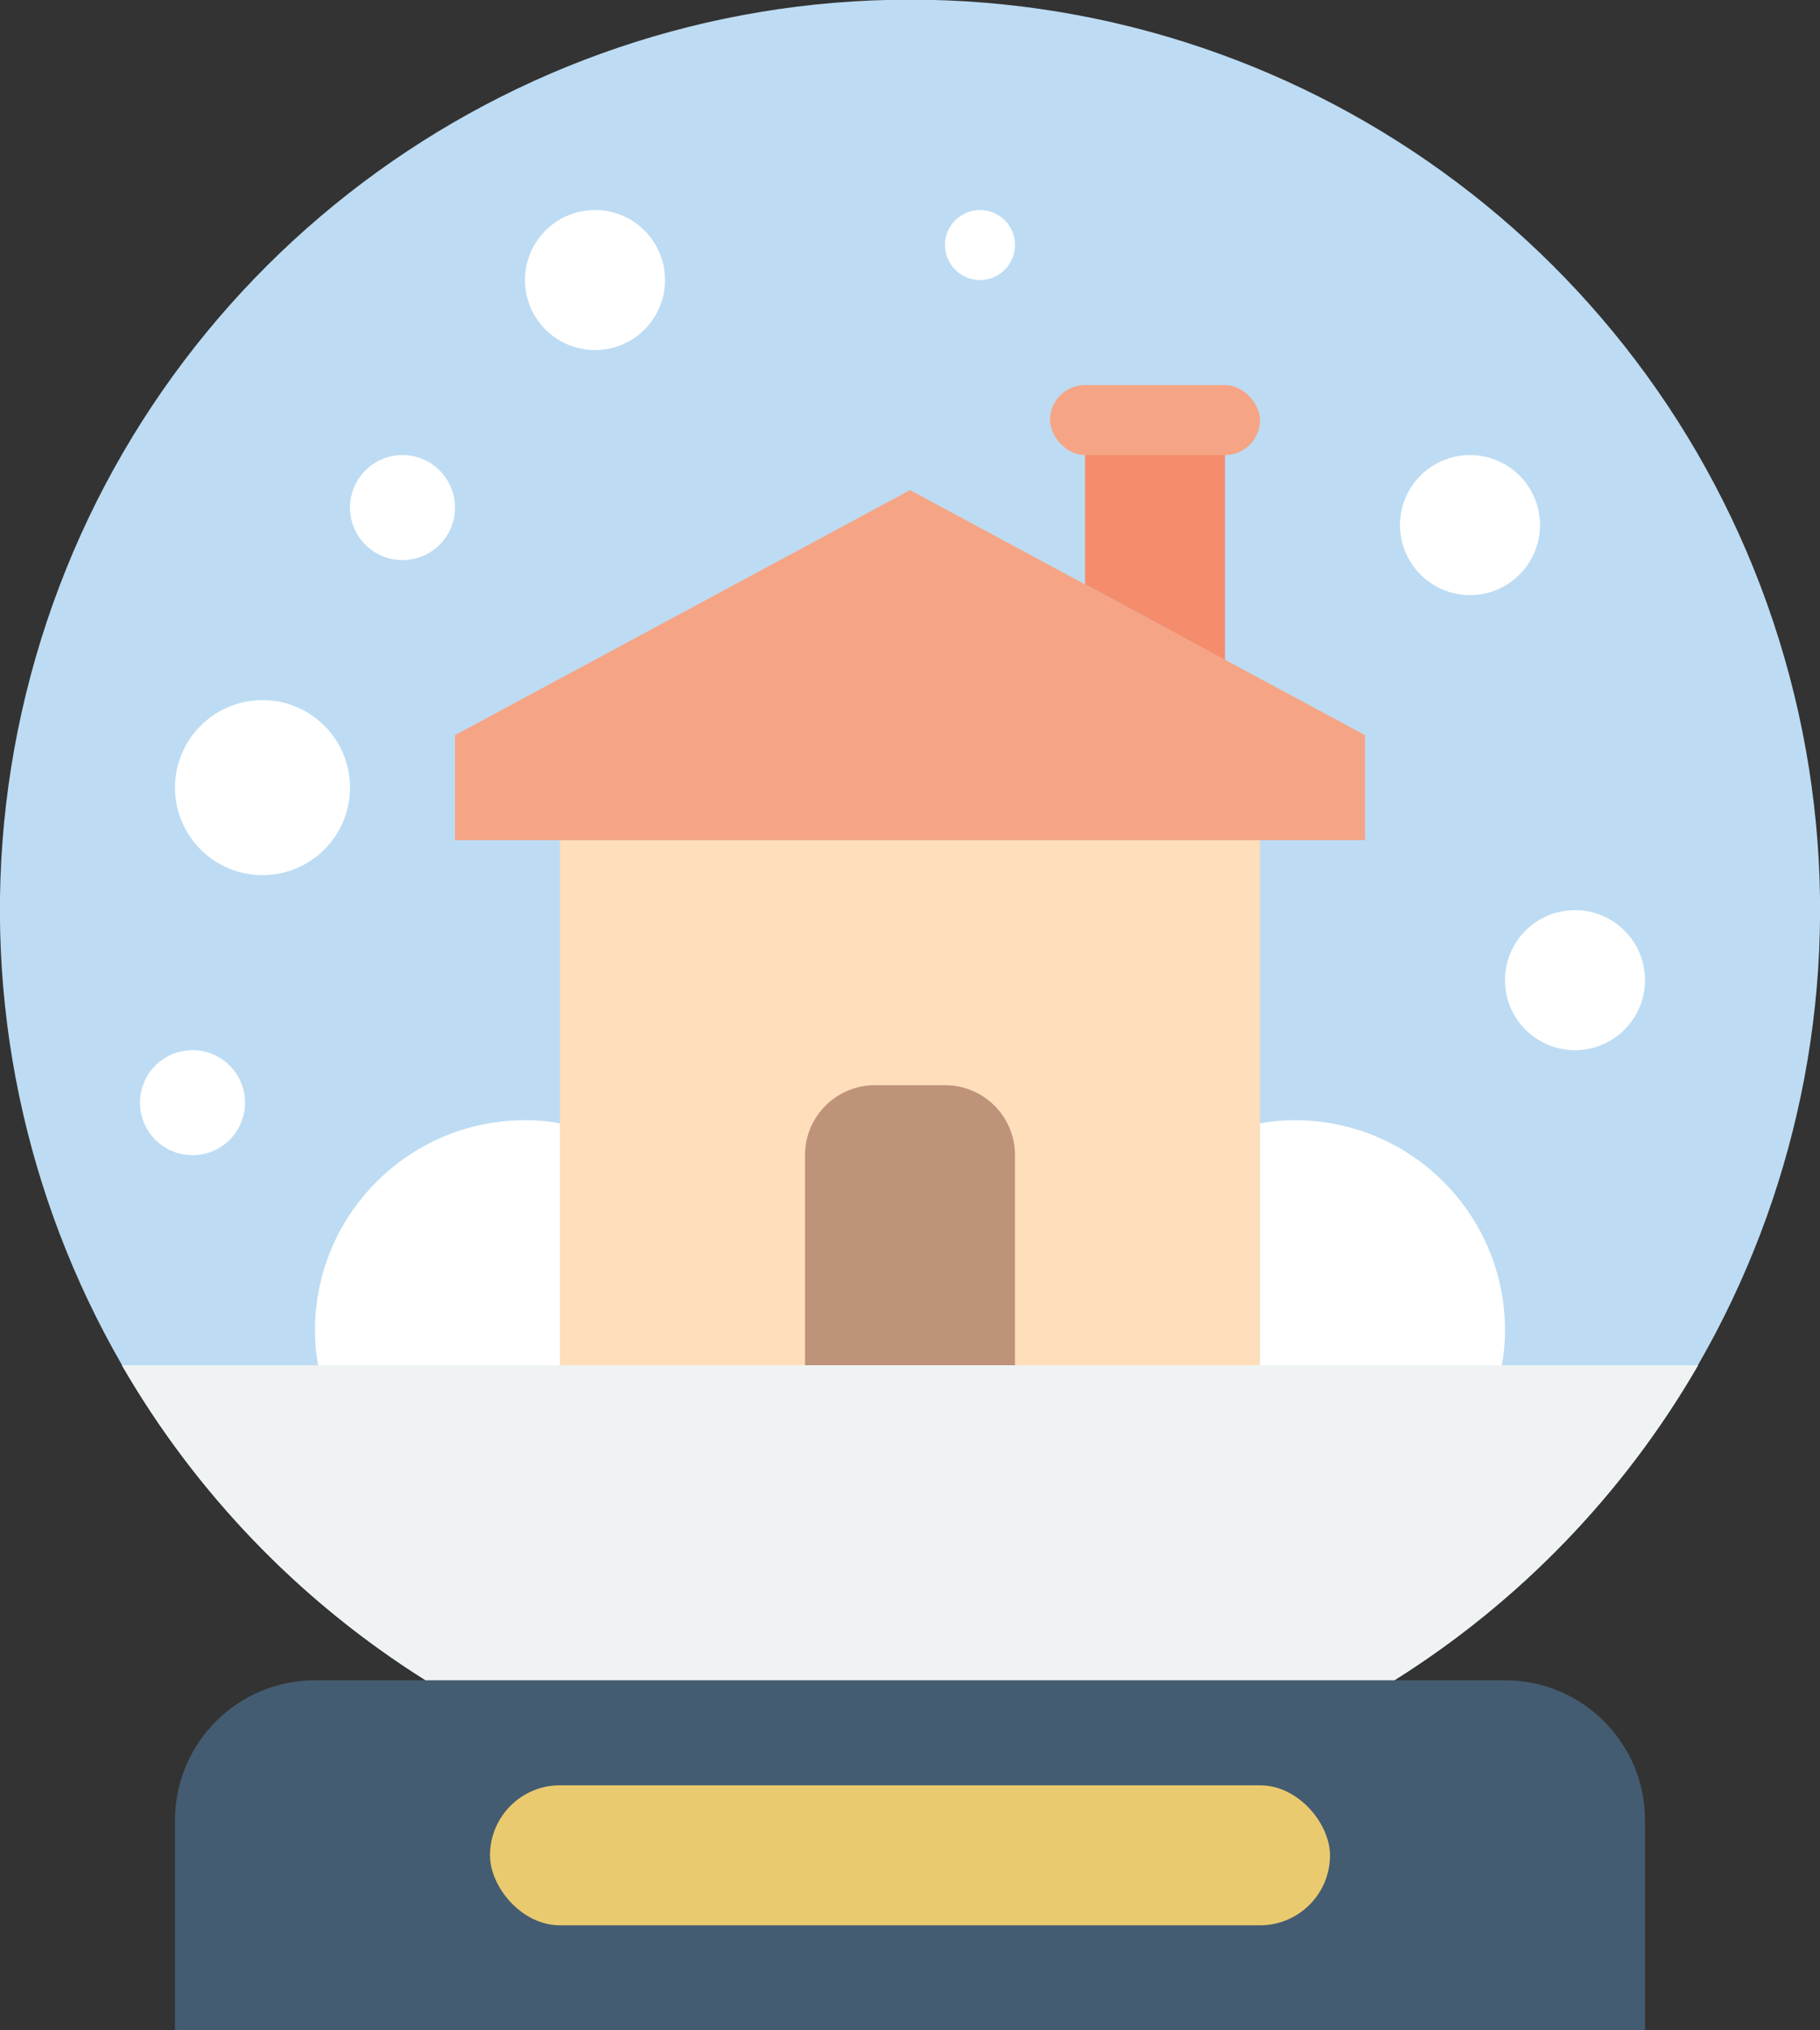 <?xml version="1.0" ?><svg height="58px" version="1.1" viewBox="0 0 52 58" width="52px" xmlns="http://www.w3.org/2000/svg" xmlns:xlink="http://www.w3.org/1999/xlink"><rect x="0" y="0" width="52" height="58" fill="#333333" stroke="none"/><title/><desc/><defs/><g fill="none" fill-rule="evenodd" id="Page-1" stroke="none" stroke-width="1"><g id="017---Snow-Globe" transform="translate(-1, -1)"><path d="M40.84,49 C50.648,42.833 55.192,30.92 51.983,19.788 C48.774,8.655 38.586,0.99 27,0.99 C15.414,0.99 5.226,8.655 2.017,19.788 C-1.192,30.92 3.352,42.833 13.16,49 L40.84,49 Z" fill="#BDDCF3" id="Shape"/><path d="M44,49 L40.828,49 L40.828,46 L13.166,46 L13.166,49 L10,49 C7.791,49 6,50.791 6,53 L6,59 L48,59 L48,53 C48,50.791 46.209,49 44,49 Z" fill="#445C71" id="Shape"/><rect fill="#EACA6F" fill-rule="nonzero" height="4" id="Rectangle-path" rx="2" width="24" x="15" y="52"/><rect fill="#FEDEBB" fill-rule="nonzero" height="15" id="Rectangle-path" width="20" x="17" y="25"/><polygon fill="#F5A585" id="Shape" points="40 25 14 25 14 22 27 15 40 22"/><path d="M26,32 L28,32 C29.105,32 30,32.895 30,34 L30,40 L24,40 L24,34 C24,32.895 24.895,32 26,32 Z" fill="#BE9379" fill-rule="nonzero" id="Shape"/><path d="M17,33.09 L17,40 L10.09,40 C10.029,39.67 9.999,39.335 10,39 C10.003,35.687 12.687,33.003 16,33 C16.335,32.999 16.67,33.029 17,33.09 L17,33.09 Z" fill="#FFFFFF" id="Shape"/><path d="M44,39 C44.001,39.335 43.971,39.67 43.91,40 L37,40 L37,33.09 C37.33,33.029 37.665,32.999 38,33 C41.313,33.003 43.997,35.687 44,39 L44,39 Z" fill="#FFFFFF" id="Shape"/><polyline fill="#F58D6D" id="Shape" points="32 17.69 32 14 36 14 36 19.85"/><rect fill="#F5A585" fill-rule="nonzero" height="2" id="Rectangle-path" rx="1" width="6" x="31" y="12"/><circle cx="18" cy="9" fill="#FFFFFF" fill-rule="nonzero" id="Oval" r="2"/><circle cx="29" cy="8" fill="#FFFFFF" fill-rule="nonzero" id="Oval" r="1"/><circle cx="43" cy="16" fill="#FFFFFF" fill-rule="nonzero" id="Oval" r="2"/><circle cx="8.5" cy="23.5" fill="#FFFFFF" fill-rule="nonzero" id="Oval" r="2.5"/><circle cx="12.5" cy="15.5" fill="#FFFFFF" fill-rule="nonzero" id="Oval" r="1.5"/><circle cx="46" cy="29" fill="#FFFFFF" fill-rule="nonzero" id="Oval" r="2"/><circle cx="6.5" cy="32.5" fill="#FFFFFF" fill-rule="nonzero" id="Oval" r="1.5"/><path d="M49.52,40 C47.403,43.662 44.423,46.752 40.84,49 L13.16,49 C9.577,46.752 6.597,43.662 4.48,40 L49.52,40 Z" fill="#F0F3F4" id="Shape"/></g></g></svg>